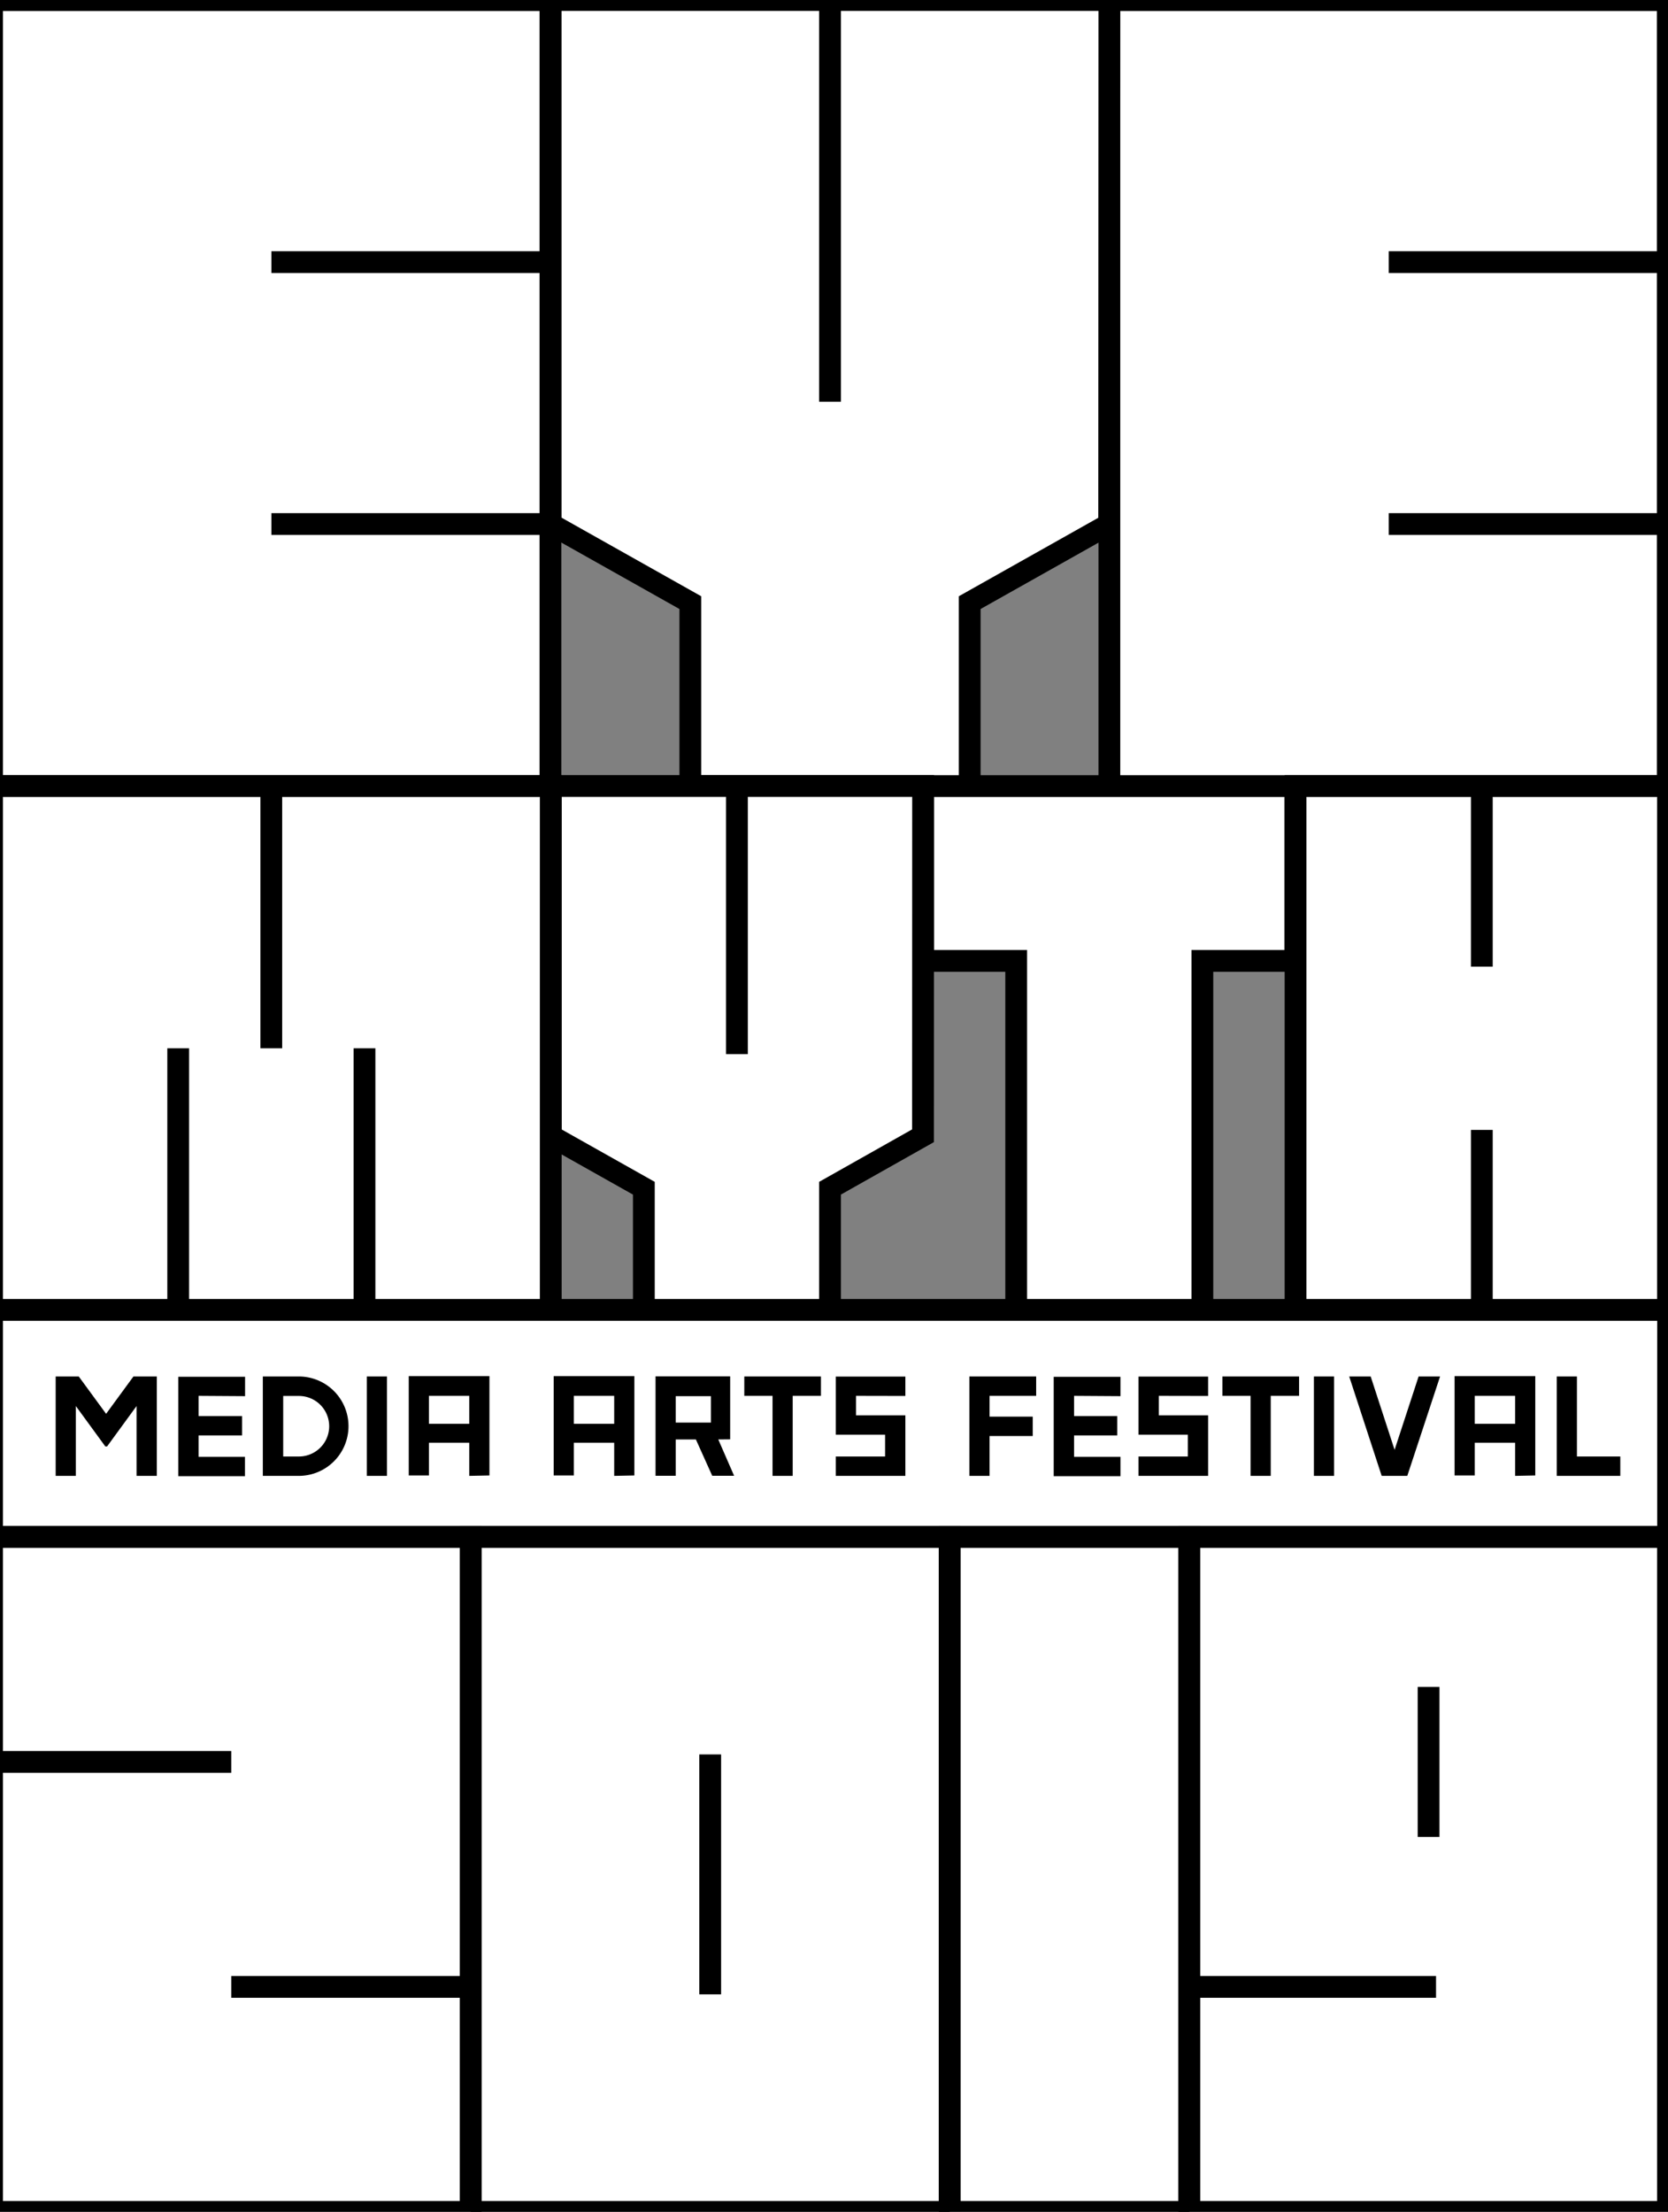 <svg id="Layer_1" data-name="Layer 1" xmlns="http://www.w3.org/2000/svg" viewBox="0 0 165.39 219.23"><rect x="0" y="0" width="165.39" height="219.23" fill="#808080" stroke="none"/><defs><style>.cls-1{fill:#fff;}.cls-1,.cls-2{stroke:#000;stroke-miterlimit:10;stroke-width:2.16px;}.cls-2{fill:none;}</style></defs><title>Artboard 1</title><polygon class="cls-1" points="128.45 77.91 91.53 77.91 91.53 95.24 100.76 95.24 100.76 129.9 119.22 129.9 119.22 95.24 128.45 95.24 128.45 77.91"/><rect class="cls-1" x="-0.79" y="0.01" width="55.37" height="77.9"/><line class="cls-2" x1="26.91" y1="25.98" x2="54.6" y2="25.98"/><line class="cls-2" x1="26.91" y1="51.94" x2="54.6" y2="51.94"/><rect class="cls-1" x="110" y="0.01" width="55.37" height="77.9"/><line class="cls-2" x1="137.7" y1="25.98" x2="165.39" y2="25.98"/><line class="cls-2" x1="137.7" y1="51.94" x2="165.39" y2="51.94"/><polygon class="cls-1" points="110 0 82.3 0 82.3 0 54.6 0 54.6 51.94 68.45 59.73 68.45 77.91 96.15 77.91 96.15 59.73 109.98 51.95 110 0"/><line class="cls-2" x1="82.3" y1="0.01" x2="82.3" y2="39.82"/><polygon class="cls-1" points="91.53 77.9 73.07 77.9 73.07 77.9 54.6 77.9 54.6 112.57 63.84 117.77 63.84 129.9 82.3 129.9 82.3 117.77 91.52 112.57 91.53 77.9"/><line class="cls-2" x1="73.07" y1="77.91" x2="73.07" y2="104.48"/><rect class="cls-1" x="-0.79" y="77.91" width="55.4" height="51.99"/><line class="cls-2" x1="17.67" y1="103.9" x2="17.67" y2="129.9"/><line class="cls-2" x1="26.9" y1="77.91" x2="26.9" y2="103.9"/><line class="cls-2" x1="36.14" y1="103.9" x2="36.14" y2="129.9"/><rect class="cls-1" x="128.46" y="77.91" width="36.93" height="51.99"/><line class="cls-2" x1="146.93" y1="129.9" x2="146.93" y2="111.99"/><line class="cls-2" x1="146.93" y1="95.81" x2="146.93" y2="77.91"/><rect class="cls-1" x="-0.79" y="129.83" width="166.19" height="22.5"/><rect class="cls-1" x="46.67" y="152.34" width="47.49" height="66.89"/><line class="cls-2" x1="70.42" y1="197.67" x2="70.42" y2="173.89"/><polygon class="cls-1" points="-0.79 152.34 -0.79 219.23 46.67 219.23 46.67 196.93 46.67 152.34 -0.79 152.34"/><line class="cls-2" x1="-1.56" y1="174.63" x2="22.93" y2="174.63"/><line class="cls-2" x1="22.93" y1="196.93" x2="47.42" y2="196.93"/><rect class="cls-1" x="72.59" y="173.91" width="66.89" height="23.74" transform="translate(291.82 79.75) rotate(90)"/><polygon class="cls-1" points="117.93 152.34 117.93 219.23 165.39 219.23 165.39 196.93 165.39 152.34 117.93 152.34"/><line class="cls-2" x1="117.91" y1="196.93" x2="142.39" y2="196.93"/><line class="cls-2" x1="141.65" y1="182.07" x2="141.65" y2="167.2"/><path d="M13.54,146.28v-6.92l-2.92,4h-.18l-2.92-4v6.92h-2v-9.85H7.81l2.71,3.7,2.71-3.7h2.32v9.85Z"/><path d="M19.69,138.35v2H24v1.92H19.69v2.12h4.6v1.92H17.68v-9.85H24.3v1.92Z"/><path d="M29.63,136.43a4.92,4.92,0,1,1,0,9.85H26.06v-9.85Zm-1.55,7.93h1.56a3,3,0,1,0,0-6H28.08Z"/><path d="M36.37,146.28v-9.85h2v9.85Z"/><path d="M46.53,146.28V143h-4v3.24h-2v-9.85h8v9.85Zm-4-5.16h4v-2.77h-4Z"/><path d="M60.9,146.28V143h-4v3.24h-2v-9.85h8v9.85Zm-4-5.16h4v-2.77h-4Z"/><path d="M71.22,142.67l1.57,3.6H70.62L69,142.67H67v3.6H65v-9.85H72.4v6.24ZM67,141h3.49v-2.62H67Z"/><path d="M78.6,138.35v7.93h-2v-7.93H73.8v-1.92h7.6v1.92Z"/><path d="M84.88,138.35v1.93h4.89v6h-6.9v-1.92h4.89V142.2H82.87v-5.76h6.9v1.92Z"/><path d="M98.12,138.35v2.06h4.28v1.92H98.12v3.95h-2v-9.85h6.62v1.92Z"/><path d="M106.5,138.35v2h4.28v1.92H106.5v2.12h4.6v1.92h-6.62v-9.85h6.62v1.92Z"/><path d="M114.9,138.35v1.93h4.89v6h-6.9v-1.92h4.89V142.2h-4.89v-5.76h6.9v1.92Z"/><path d="M126,138.35v7.93h-2v-7.93h-2.79v-1.92h7.6v1.92Z"/><path d="M130.28,146.28v-9.85h2v9.85Z"/><path d="M137,146.28l-3.22-9.85h2.13l2.37,7.27,2.38-7.27h2.13l-3.25,9.85Z"/><path d="M150.23,146.28V143h-4v3.24h-2v-9.85h8v9.85Zm-4-5.16h4v-2.77h-4Z"/><path d="M160.66,144.36v1.92h-6.3v-9.85h2v7.93Z"/></svg>